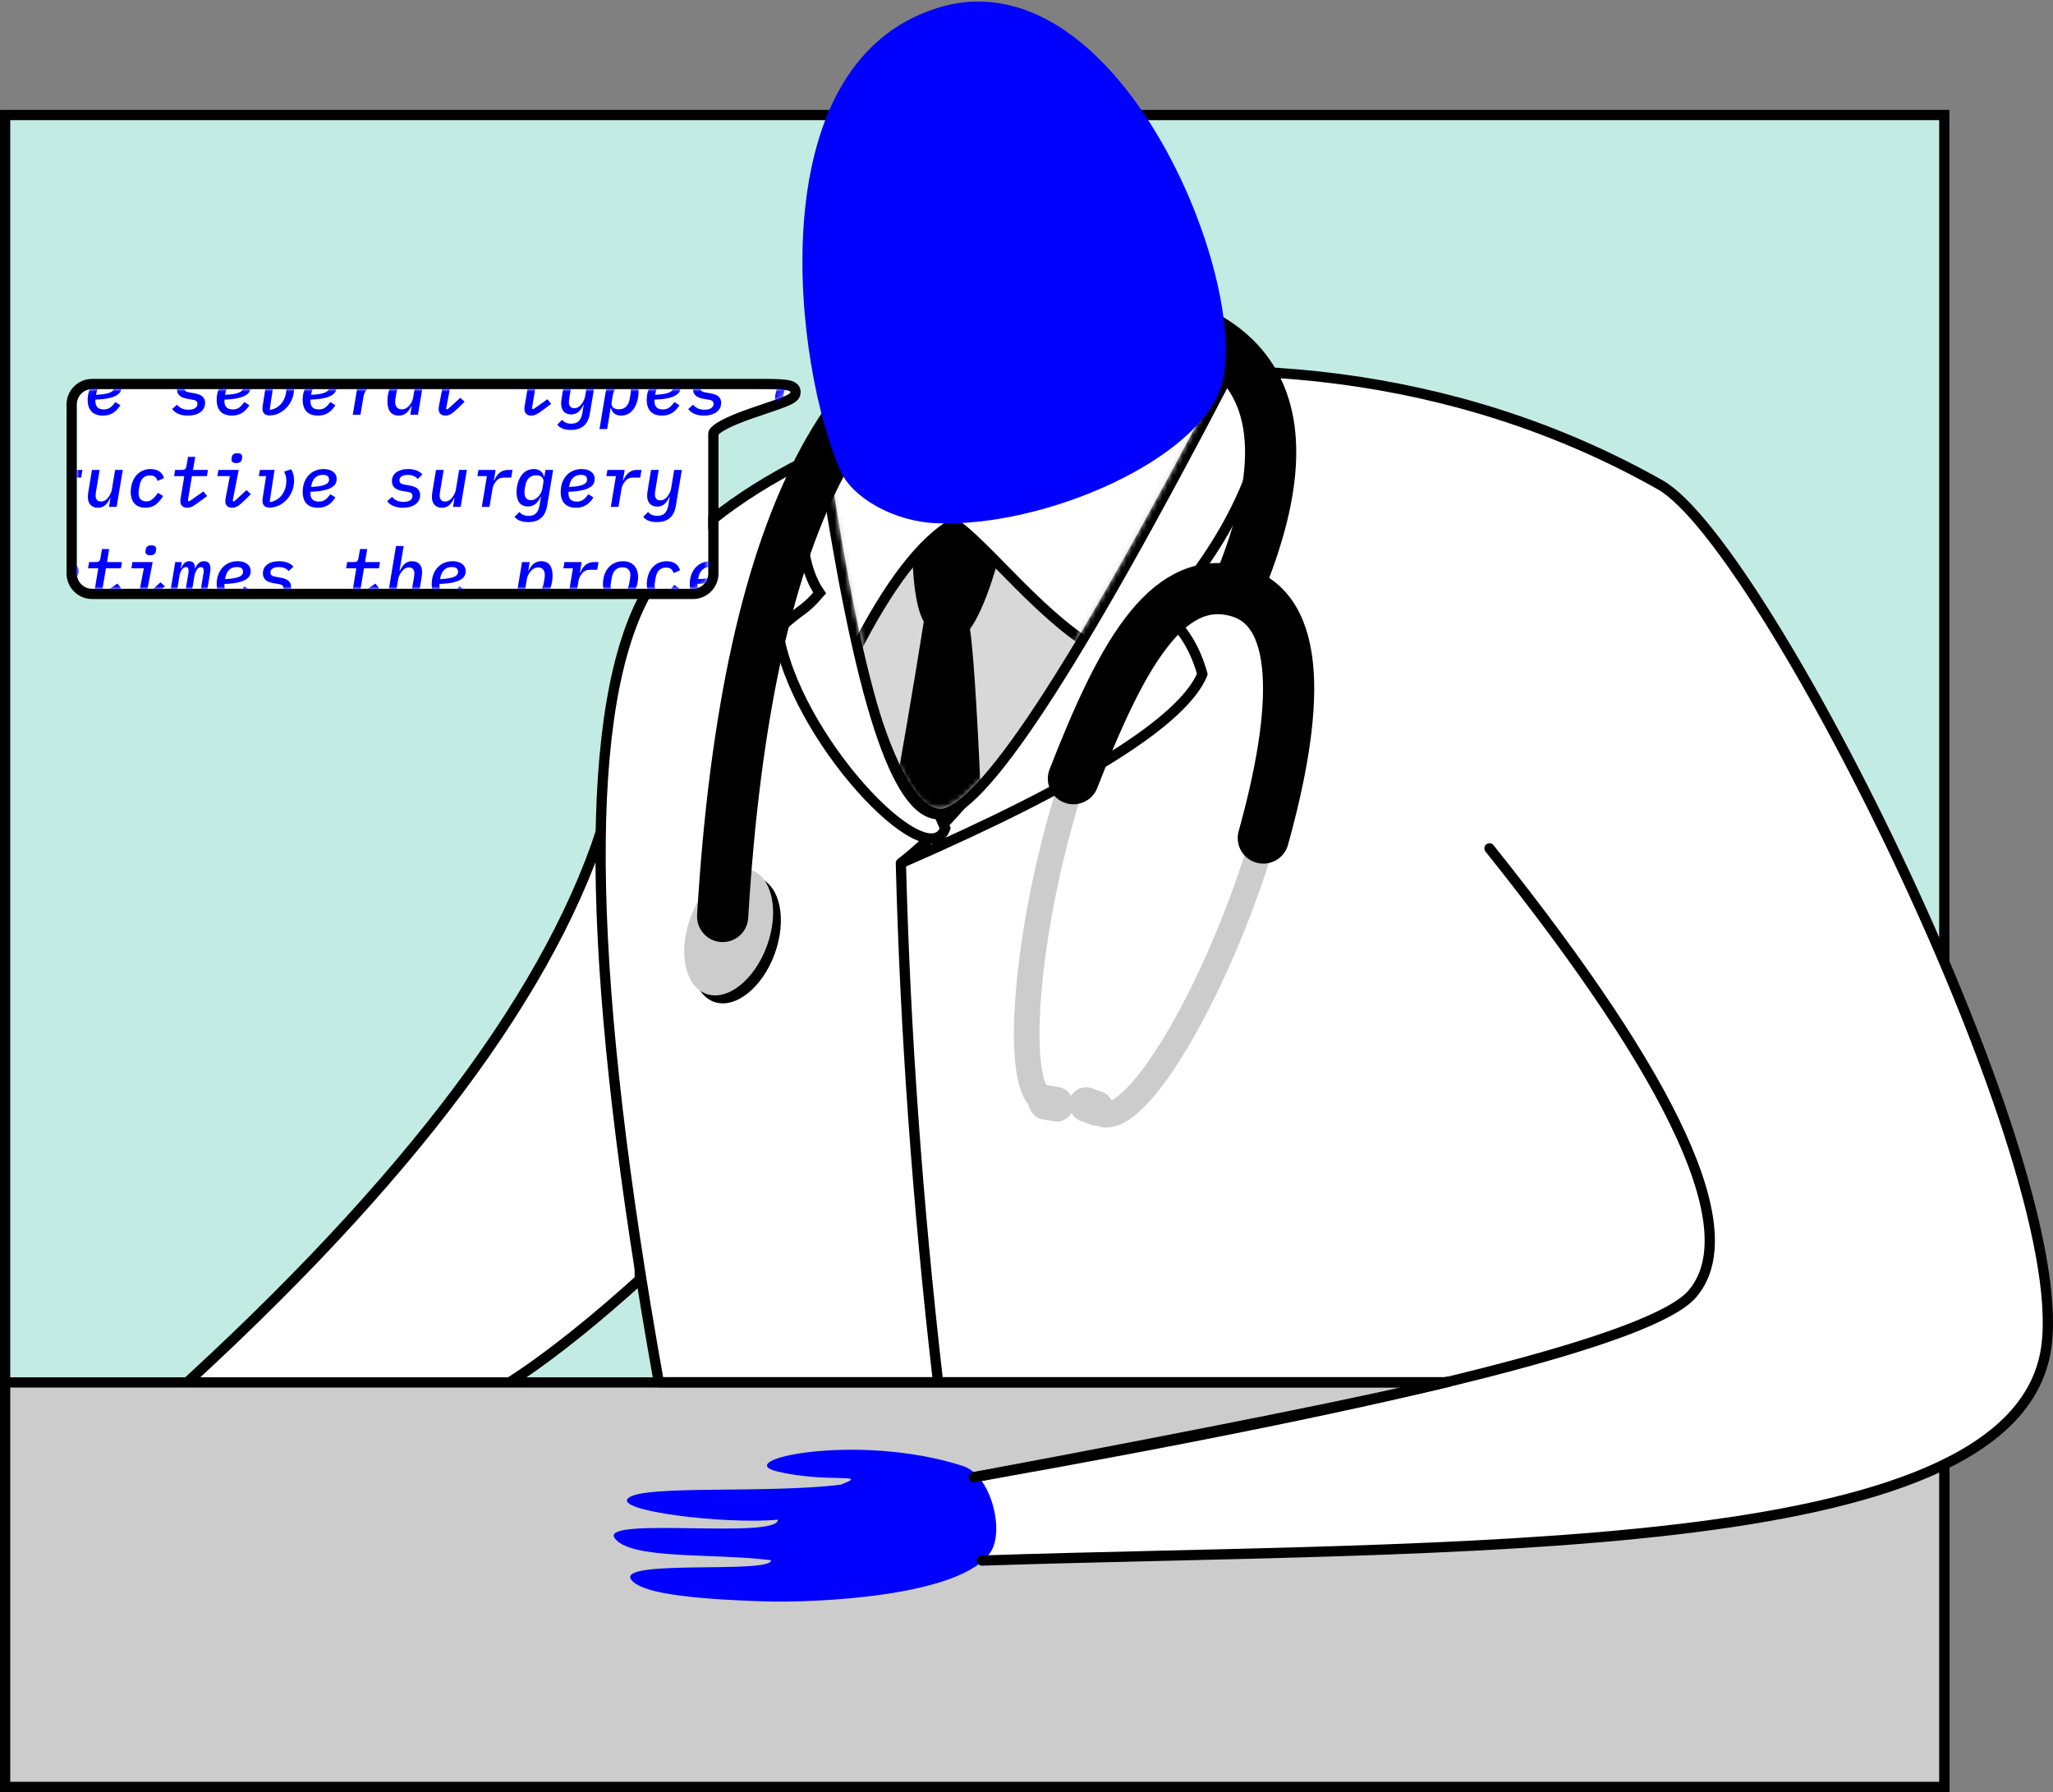 <?xml version="1.0" encoding="UTF-8"?>
<svg width="401px" height="350px" viewBox="0 0 401 350" version="1.1" xmlns="http://www.w3.org/2000/svg" xmlns:xlink="http://www.w3.org/1999/xlink">
    <rect x="0" y="0" width="401" height="350" fill="#808080" stroke="none"/>
    <!-- Generator: Sketch 50.2 (55047) - http://www.bohemiancoding.com/sketch -->
    <title>doctor</title>
    <desc>Created with Sketch.</desc>
    <defs>
        <path d="M0.432,17.956 C7.244,63.064 14.392,85.619 21.875,85.619 C29.358,85.619 47.86,57.275 77.381,0.588 L0.432,17.956 Z" id="path-1"></path>
        <path d="M134.473,1.17631464e-13 C90.649,1.16345923e-13 46.824,1.15060381e-13 3,1.1377484e-13 L3,1.13686838e-13 C1.343,1.13991197e-13 -5.96730752e-05,1.343 -5.96730752e-05,3 L-6.09024628e-05,36 C-6.09024628e-05,37.657 1.343,39 3,39 C3,39 3,39 3,39 L120.341,39 C121.998,39 123.341,37.657 123.341,36 C123.341,26.885 123.341,17.77 123.341,8.656 C123.341,4.169 150.126,7.122654e-15 134.473,1.17631464e-13 Z" id="path-3"></path>
    </defs>
    <g id="Page-1" stroke="none" stroke-width="1" fill="none" fill-rule="evenodd">
        <g id="illustrations" transform="translate(-1729, -192)">
            <g id="doctor" transform="translate(1729, 175)">
                <rect id="Rectangle-37" stroke="#000000" stroke-width="2" fill="#C2ECE3" x="1" y="39.462" width="378.769" height="326.538"></rect>
                <path d="M117.516,179.037 C106.436,213.003 76.792,251.372 28.6,294.192 L84.853,294.192 C94.347,291.517 107.744,282.418 124.962,266.903 C124.96,240.147 124.782,228.892 123.897,215.955 C122.843,200.534 120.838,188.484 117.516,179.037 Z" id="Path-133" stroke="#000000" stroke-width="2" fill="#FFFFFF"></path>
                <rect id="Rectangle-38" stroke="#000000" stroke-width="2" fill="#CCCCCC" x="1" y="287" width="378.769" height="79"></rect>
                <path d="M190.314,322.027 C282.674,319.014 391.586,322.099 399.481,281.377 C406.254,246.446 344.827,123.319 324.274,111.692 C243.573,66.041 142.713,99.121 125.256,134.693 C113.618,158.407 114.76,209.16 128.682,286.954 L282.398,286.954 C252.046,293.488 221.32,299.674 190.221,305.512 L190.314,322.027 Z" id="Path-134" fill="#FFFFFF"></path>
                <path d="M290.934,182.692 C327.735,228.7 340.928,257.719 330.513,269.747 C323.061,278.354 276.297,290.276 190.221,305.512" id="Path-134" stroke="#000000" stroke-width="2" stroke-linecap="round" stroke-linejoin="round"></path>
                <path d="M138.729,346.785 C132.881,337.987 144.309,310.839 148.555,302.454 C155.703,288.336 160.263,281.513 163.249,280.72 C168.542,279.313 152.774,305.903 155.268,307.066 C161.309,297.544 166.91,282.186 172.088,281.195 C177.266,280.204 158.344,309.958 161.891,311.612 C165.407,301.8 177.198,282.882 178.087,287.005 C178.975,291.129 167.599,311.334 162.905,325.591 C162.435,332.148 164.254,323.388 170.393,315.577 C176.533,307.766 170.853,332.872 156.148,348.77 C152.193,353.045 141.419,350.833 138.729,346.785 Z" id="Path-4-Copy-3" fill="#0000FF" transform="translate(157.616, 315.877) scale(-1, -1) rotate(65) translate(-157.616, -315.877) "></path>
                <path d="M191.813,321.788 C284.173,318.775 391.586,322.099 399.481,281.377 C406.254,246.446 344.827,123.319 324.274,111.692 C243.573,66.041 142.713,99.121 125.256,134.693 C113.618,158.407 114.76,209.16 128.682,286.954 L282.215,286.954 L283.058,286.832 C267.815,290.529 236.869,296.755 190.221,305.512" id="Path-134" stroke="#000000" stroke-width="2" stroke-linecap="round" stroke-linejoin="round"></path>
                <path d="M175.962,185.588 C206.77,161.703 234.184,90.831 237.675,89.892 C240.002,89.267 243.47,89.267 248.077,89.892 C247.952,104.289 242.161,118.613 230.703,132.863 C225.708,139.076 231.52,136.955 234.857,148.654 C231.089,157.819 211.457,170.131 175.962,185.588 C176.799,218.324 179.209,252.006 183.192,286.634" id="Path-139" stroke="#000000" stroke-width="2" fill="#FFFFFF" stroke-linecap="round" stroke-linejoin="round"></path>
                <path d="M162.096,105.996 L160.92,106.211 C168.392,152.033 175.872,175.242 183.361,175.838 C183.821,176.996 184.239,177.974 184.615,178.773 C181.193,188.458 154.97,160.855 151.923,140.05 C156.804,135.493 156.804,136.654 160.096,132.813 C156.706,127.959 155.734,119.58 157.179,107.677 L161.765,104.808 C161.875,105.205 161.986,105.601 162.096,105.996 L162.096,105.996 Z" id="Combined-Shape" stroke="#000000" stroke-width="2" fill="#FFFFFF"></path>
                <path d="M160.577,107.434 C168.6,152.478 176.387,175 183.936,175 C191.486,175 210.302,146.154 240.385,88.462 L160.577,107.434 Z" id="Path-137" fill="#D8D8D8"></path>
                <g id="Group-7" transform="translate(161.538, 89.423)">
                    <mask id="mask-2" fill="white">
                        <use xlink:href="#path-1"></use>
                    </mask>
                    <path stroke="#000000" stroke-width="2" d="M-0.696,17.185 L79.263,-0.862 L78.268,1.05 C48.364,58.471 29.991,86.619 21.875,86.619 C13.535,86.619 6.38,64.04 -0.557,18.105 L-0.696,17.185 Z"></path>
                    <path d="M16.861,24.156 C16.225,37.141 16.903,45.427 18.895,49.015 C17.042,60.794 14.389,76.284 10.935,95.485 L30.58,95.485 C29.59,70.486 28.703,55.476 27.92,50.456 C30.824,46.4 33.701,37.633 36.551,24.156 L16.861,24.156 Z" id="Path-2" fill="#000000" mask="url(#mask-2)"></path>
                    <path d="M5.337,54.994 C12.039,41.779 18.5,33.365 24.723,29.751 C30.782,33.489 43.052,49.794 54.073,54.994 C68.009,47.905 78.642,28.628 85.97,-2.838 L-7.109,9.839 L5.337,54.994 Z" id="Path-138" stroke="#000000" stroke-width="2" fill="#FFFFFF" mask="url(#mask-2)"></path>
                </g>
                <g id="Group-6" transform="translate(129.692, 76.923)">
                    <ellipse id="Oval-12" fill="#000000" transform="translate(14.148, 123.626) rotate(20) translate(-14.148, -123.626) " cx="14.148" cy="123.626" rx="7.964" ry="12.885"></ellipse>
                    <ellipse id="Oval-12" fill="#CCCCCC" transform="translate(12.632, 122.073) rotate(20) translate(-12.632, -122.073) " cx="12.632" cy="122.073" rx="7.964" ry="12.885"></ellipse>
                    <path d="M73.768,154.809 C68.415,151.254 70.711,122.827 78.329,97.23 C85.41,73.442 97.087,52.099 111.494,55.441 C126.079,58.824 123.521,84.112 115.497,108.702 C107.067,134.535 92.604,159.597 85.651,157.679" id="Path-136" stroke="#CCCCCC" stroke-width="5" stroke-linecap="round"></path>
                    <path d="M79.971,92.159 C89.027,68.916 97.864,52.209 111.494,55.441 C125.123,58.674 123.817,79.493 117.065,103.748" id="Path-136" stroke="#000000" stroke-width="10" stroke-linecap="round"></path>
                    <path d="M11.459,119.071 C16.22,39.69 37.817,-3.1189826e-14 76.25,0 C114.683,3.08111415e-14 126.893,17.622 112.878,52.865" id="Path-135" stroke="#000000" stroke-width="10" stroke-linecap="round" stroke-linejoin="round"></path>
                    <rect id="Rectangle-39" fill="#CCCCCC" transform="translate(75.57, 155.563) rotate(10) translate(-75.57, -155.563) " x="71.08" y="152.19" width="8.979" height="6.747" rx="3.374"></rect>
                    <rect id="Rectangle-39-Copy" fill="#CCCCCC" transform="translate(83.501, 156.186) rotate(20) translate(-83.501, -156.186) " x="79.011" y="152.812" width="8.979" height="6.747" rx="3.374"></rect>
                </g>
                <path d="M164.246,109.123 C155.333,89.293 147.605,29.871 182.902,18.617 C218.199,7.363 244.398,71.797 238.623,92.096 C234.474,106.679 204.199,120.036 182.902,119.193 C174.553,118.863 166.521,114.185 164.246,109.123 Z" id="Path-130" fill="#0000FF"></path>
                <path d="M149.473,93 C105.649,93 61.824,93 18,93 L18,93 C16.343,93 15,94.343 15,96 L15,129 C15,130.657 16.343,132 18,132 C18,132 18,132 18,132 L135.341,132 C136.998,132 138.341,130.657 138.341,129 C138.341,119.885 138.341,110.77 138.341,101.656 C138.341,97.169 165.126,93 149.473,93 Z" id="Path-132" fill="#FFFFFF"></path>
                <g id="Group-8" transform="translate(15, 93)">
                    <mask id="mask-4" fill="white">
                        <use xlink:href="#path-3"></use>
                    </mask>
                    <path stroke="#000000" stroke-width="2" d="M134.473,-1 C136.907,-1 138.406,-0.903 139.197,-0.684 C139.948,-0.475 140.469,-0.082 140.374,0.731 C140.308,1.295 139.97,1.606 139.393,1.934 C138.787,2.278 137.831,2.653 136.204,3.215 C136.004,3.284 132.714,4.396 131.695,4.756 C129.339,5.589 127.605,6.299 126.325,6.994 C124.993,7.717 124.341,8.348 124.341,8.656 C124.341,22.328 124.341,22.328 124.341,36 C124.341,38.209 122.55,40 120.341,40 L3,40 C0.791,40 -1,38.209 -1,36 L-1,3 C-1,0.791 0.791,-1 3,-1 C68.736,-1 68.736,-1 134.473,-1 Z"></path>
                    <path d="M-57.138,-3.47 L-60.218,-3.47 L-61.632,5 L-63.172,5 L-61.758,-3.47 L-64.838,-3.47 L-64.614,-4.772 L-56.914,-4.772 L-57.138,-3.47 Z M-56.97,5 L-55.248,-5.36 L-53.75,-5.36 L-54.562,-0.516 L-54.492,-0.516 C-53.96,-1.664 -53.274,-2.392 -52.112,-2.392 C-50.824,-2.392 -50.152,-1.538 -50.152,-0.306 C-50.152,0.03 -50.18,0.366 -50.264,0.856 L-50.95,5 L-52.448,5 L-51.748,0.8 C-51.706,0.548 -51.664,0.226 -51.664,-0.012 C-51.664,-0.67 -51.972,-1.174 -52.714,-1.174 C-53.274,-1.174 -53.708,-0.894 -54.072,-0.446 C-54.254,-0.222 -54.702,0.38 -54.828,1.136 L-55.472,5 L-56.97,5 Z M-45.294,5.168 C-47.254,5.168 -48.276,4.09 -48.276,2.074 C-48.276,-0.572 -46.61,-2.392 -44.188,-2.392 C-42.746,-2.392 -41.64,-1.72 -41.64,-0.432 C-41.64,0.646 -42.34,1.906 -46.75,2.046 C-46.764,2.172 -46.764,2.284 -46.764,2.326 C-46.764,3.236 -46.414,3.964 -45.126,3.964 C-44.188,3.964 -43.656,3.586 -42.872,2.522 L-41.892,3.152 C-42.676,4.37 -43.642,5.168 -45.294,5.168 Z M-44.328,-1.258 C-45.546,-1.258 -46.372,-0.53 -46.61,0.954 L-46.638,1.108 C-43.502,0.982 -43.124,0.268 -43.124,-0.334 C-43.124,-0.866 -43.46,-1.258 -44.328,-1.258 Z M-36.992,5 L-38.49,5 L-37.496,-1.006 L-39.358,-1.006 L-39.148,-2.224 L-35.788,-2.224 L-36.138,-0.18 L-36.054,-0.18 C-35.508,-1.426 -34.738,-2.224 -33.338,-2.224 L-32.498,-2.224 L-32.75,-0.726 L-34.01,-0.726 C-34.808,-0.726 -35.284,-0.516 -35.676,-0.04 C-35.858,0.184 -36.278,0.716 -36.39,1.388 L-36.992,5 Z M-28.494,5.168 C-30.454,5.168 -31.476,4.09 -31.476,2.074 C-31.476,-0.572 -29.81,-2.392 -27.388,-2.392 C-25.946,-2.392 -24.84,-1.72 -24.84,-0.432 C-24.84,0.646 -25.54,1.906 -29.95,2.046 C-29.964,2.172 -29.964,2.284 -29.964,2.326 C-29.964,3.236 -29.614,3.964 -28.326,3.964 C-27.388,3.964 -26.856,3.586 -26.072,2.522 L-25.092,3.152 C-25.876,4.37 -26.842,5.168 -28.494,5.168 Z M-27.528,-1.258 C-28.746,-1.258 -29.572,-0.53 -29.81,0.954 L-29.838,1.108 C-26.702,0.982 -26.324,0.268 -26.324,-0.334 C-26.324,-0.866 -26.66,-1.258 -27.528,-1.258 Z M-8.964,5 L-10.462,5 L-10.182,3.292 L-10.238,3.292 C-10.784,4.412 -11.47,5.168 -12.73,5.168 C-14.214,5.168 -14.928,4.146 -14.928,2.368 C-14.928,0.044 -13.864,-2.392 -11.54,-2.392 C-10.448,-2.392 -9.804,-1.874 -9.538,-0.922 L-9.468,-0.922 L-9.258,-2.224 L-7.76,-2.224 L-8.964,5 Z M-12.128,3.95 C-11.568,3.95 -11.078,3.698 -10.644,3.194 C-10.336,2.844 -10.014,2.312 -9.902,1.64 L-9.664,0.198 C-9.524,-0.642 -10.07,-1.174 -11.078,-1.174 C-12.324,-1.174 -12.996,-0.334 -13.192,0.842 L-13.36,1.836 C-13.388,2.004 -13.416,2.228 -13.416,2.438 C-13.416,3.348 -13.01,3.95 -12.128,3.95 Z M-3.392,5 L-4.89,5 L-3.896,-1.006 L-5.758,-1.006 L-5.548,-2.224 L-2.188,-2.224 L-2.538,-0.18 L-2.454,-0.18 C-1.908,-1.426 -1.138,-2.224 0.262,-2.224 L1.102,-2.224 L0.85,-0.726 L-0.41,-0.726 C-1.208,-0.726 -1.684,-0.516 -2.076,-0.04 C-2.258,0.184 -2.678,0.716 -2.79,1.388 L-3.392,5 Z M5.106,5.168 C3.146,5.168 2.124,4.09 2.124,2.074 C2.124,-0.572 3.79,-2.392 6.212,-2.392 C7.654,-2.392 8.76,-1.72 8.76,-0.432 C8.76,0.646 8.06,1.906 3.65,2.046 C3.636,2.172 3.636,2.284 3.636,2.326 C3.636,3.236 3.986,3.964 5.274,3.964 C6.212,3.964 6.744,3.586 7.528,2.522 L8.508,3.152 C7.724,4.37 6.758,5.168 5.106,5.168 Z M6.072,-1.258 C4.854,-1.258 4.028,-0.53 3.79,0.954 L3.762,1.108 C6.898,0.982 7.276,0.268 7.276,-0.334 C7.276,-0.866 6.94,-1.258 6.072,-1.258 Z M21.696,5.168 C20.282,5.168 19.204,4.706 18.63,3.88 L19.582,3.04 C20.086,3.684 20.814,4.02 21.808,4.02 C22.9,4.02 23.572,3.614 23.572,2.886 C23.572,2.326 23.18,2.158 22.662,2.074 L21.612,1.892 C20.548,1.696 19.554,1.29 19.554,-0.026 C19.554,-1.594 20.94,-2.392 22.718,-2.392 C23.992,-2.392 24.972,-1.986 25.504,-1.328 L24.58,-0.446 C24.3,-0.838 23.67,-1.244 22.634,-1.244 C21.598,-1.244 21.024,-0.852 21.024,-0.18 C21.024,0.394 21.444,0.534 21.962,0.632 L23.012,0.828 C24.048,1.024 25.056,1.374 25.056,2.69 C25.056,4.23 23.726,5.168 21.696,5.168 Z M30.306,5.168 C28.346,5.168 27.324,4.09 27.324,2.074 C27.324,-0.572 28.99,-2.392 31.412,-2.392 C32.854,-2.392 33.96,-1.72 33.96,-0.432 C33.96,0.646 33.26,1.906 28.85,2.046 C28.836,2.172 28.836,2.284 28.836,2.326 C28.836,3.236 29.186,3.964 30.474,3.964 C31.412,3.964 31.944,3.586 32.728,2.522 L33.708,3.152 C32.924,4.37 31.958,5.168 30.306,5.168 Z M31.272,-1.258 C30.054,-1.258 29.228,-0.53 28.99,0.954 L28.962,1.108 C32.098,0.982 32.476,0.268 32.476,-0.334 C32.476,-0.866 32.14,-1.258 31.272,-1.258 Z M35.752,-2.224 L38.622,-2.224 L37.684,3.936 L37.866,4.048 C39.952,3.614 40.932,1.752 40.932,-0.082 C40.932,-0.712 40.778,-1.356 40.498,-1.888 L41.87,-2.35 C42.248,-1.776 42.444,-0.992 42.444,-0.124 C42.444,2.788 40.176,5.14 37.642,5.14 C36.718,5.14 36.27,4.636 36.27,3.824 C36.27,3.614 36.284,3.432 36.326,3.166 L36.97,-1.006 L35.556,-1.006 L35.752,-2.224 Z M47.106,5.168 C45.146,5.168 44.124,4.09 44.124,2.074 C44.124,-0.572 45.79,-2.392 48.212,-2.392 C49.654,-2.392 50.76,-1.72 50.76,-0.432 C50.76,0.646 50.06,1.906 45.65,2.046 C45.636,2.172 45.636,2.284 45.636,2.326 C45.636,3.236 45.986,3.964 47.274,3.964 C48.212,3.964 48.744,3.586 49.528,2.522 L50.508,3.152 C49.724,4.37 48.758,5.168 47.106,5.168 Z M48.072,-1.258 C46.854,-1.258 46.028,-0.53 45.79,0.954 L45.762,1.108 C48.898,0.982 49.276,0.268 49.276,-0.334 C49.276,-0.866 48.94,-1.258 48.072,-1.258 Z M55.408,5 L53.91,5 L54.904,-1.006 L53.042,-1.006 L53.252,-2.224 L56.612,-2.224 L56.262,-0.18 L56.346,-0.18 C56.892,-1.426 57.662,-2.224 59.062,-2.224 L59.902,-2.224 L59.65,-0.726 L58.39,-0.726 C57.592,-0.726 57.116,-0.516 56.724,-0.04 C56.542,0.184 56.122,0.716 56.01,1.388 L55.408,5 Z M66.636,5 L65.138,5 L65.418,3.292 L65.362,3.292 C64.816,4.412 64.13,5.168 62.87,5.168 C61.386,5.168 60.672,4.146 60.672,2.368 C60.672,0.044 61.736,-2.392 64.06,-2.392 C65.152,-2.392 65.796,-1.874 66.062,-0.922 L66.132,-0.922 L66.342,-2.224 L67.84,-2.224 L66.636,5 Z M63.472,3.95 C64.032,3.95 64.522,3.698 64.956,3.194 C65.264,2.844 65.586,2.312 65.698,1.64 L65.936,0.198 C66.076,-0.642 65.53,-1.174 64.522,-1.174 C63.276,-1.174 62.604,-0.334 62.408,0.842 L62.24,1.836 C62.212,2.004 62.184,2.228 62.184,2.438 C62.184,3.348 62.59,3.95 63.472,3.95 Z M72.012,5.168 C71.088,5.168 70.682,4.65 70.682,3.88 C70.682,3.684 70.71,3.446 70.766,3.152 L72.166,-4.142 L69.786,-4.142 L69.996,-5.36 L73.902,-5.36 L72.124,3.852 L72.418,3.95 L74.91,1.696 L75.75,2.466 L74.546,3.642 C73.356,4.804 72.74,5.168 72.012,5.168 Z M88.77,5.168 C87.874,5.168 87.426,4.65 87.426,3.81 C87.426,3.642 87.468,3.39 87.51,3.138 L88.196,-1.006 L86.208,-1.006 L86.404,-2.224 L87.748,-2.224 C88.28,-2.224 88.518,-2.406 88.616,-2.952 L88.924,-4.772 L90.324,-4.772 L89.904,-2.224 L92.816,-2.224 L92.62,-1.006 L89.694,-1.006 L88.896,3.782 L89.176,3.922 L91.92,1.976 L92.662,2.872 L91.388,3.824 C90.128,4.79 89.526,5.168 88.77,5.168 Z M96.554,7.968 C95.308,7.968 94.44,7.674 93.838,6.946 L94.79,5.994 C95.196,6.498 95.784,6.75 96.568,6.75 C97.772,6.75 98.5,6.204 98.766,4.566 L99.004,3.068 L98.948,3.068 C98.416,4.216 97.73,4.944 96.568,4.944 C95.28,4.944 94.608,4.09 94.608,2.858 C94.608,2.522 94.636,2.186 94.72,1.696 L95.364,-2.224 L96.862,-2.224 L96.204,1.752 C96.162,2.004 96.12,2.326 96.12,2.564 C96.12,3.222 96.428,3.726 97.17,3.726 C97.73,3.726 98.164,3.446 98.528,2.998 C98.71,2.774 99.158,2.172 99.284,1.416 L99.886,-2.224 L101.384,-2.224 L100.208,4.804 C99.844,7.016 98.5,7.968 96.554,7.968 Z M102.098,7.8 L103.764,-2.224 L105.262,-2.224 L104.982,-0.516 L105.038,-0.516 C105.584,-1.636 106.27,-2.392 107.53,-2.392 C109.014,-2.392 109.728,-1.37 109.728,0.408 C109.728,2.732 108.664,5.168 106.34,5.168 C105.248,5.168 104.604,4.65 104.338,3.698 L104.268,3.698 L103.596,7.8 L102.098,7.8 Z M105.878,3.95 C107.124,3.95 107.796,3.11 107.992,1.934 L108.16,0.94 C108.188,0.772 108.216,0.548 108.216,0.338 C108.216,-0.572 107.81,-1.174 106.928,-1.174 C106.368,-1.174 105.878,-0.922 105.444,-0.418 C105.136,-0.068 104.814,0.464 104.702,1.136 L104.464,2.578 C104.324,3.418 104.87,3.95 105.878,3.95 Z M114.306,5.168 C112.346,5.168 111.324,4.09 111.324,2.074 C111.324,-0.572 112.99,-2.392 115.412,-2.392 C116.854,-2.392 117.96,-1.72 117.96,-0.432 C117.96,0.646 117.26,1.906 112.85,2.046 C112.836,2.172 112.836,2.284 112.836,2.326 C112.836,3.236 113.186,3.964 114.474,3.964 C115.412,3.964 115.944,3.586 116.728,2.522 L117.708,3.152 C116.924,4.37 115.958,5.168 114.306,5.168 Z M115.272,-1.258 C114.054,-1.258 113.228,-0.53 112.99,0.954 L112.962,1.108 C116.098,0.982 116.476,0.268 116.476,-0.334 C116.476,-0.866 116.14,-1.258 115.272,-1.258 Z M122.496,5.168 C121.082,5.168 120.004,4.706 119.43,3.88 L120.382,3.04 C120.886,3.684 121.614,4.02 122.608,4.02 C123.7,4.02 124.372,3.614 124.372,2.886 C124.372,2.326 123.98,2.158 123.462,2.074 L122.412,1.892 C121.348,1.696 120.354,1.29 120.354,-0.026 C120.354,-1.594 121.74,-2.392 123.518,-2.392 C124.792,-2.392 125.772,-1.986 126.304,-1.328 L125.38,-0.446 C125.1,-0.838 124.47,-1.244 123.434,-1.244 C122.398,-1.244 121.824,-0.852 121.824,-0.18 C121.824,0.394 122.244,0.534 122.762,0.632 L123.812,0.828 C124.848,1.024 125.856,1.374 125.856,2.69 C125.856,4.23 124.526,5.168 122.496,5.168 Z M139.31,5.168 C137.42,5.168 136.37,3.936 136.37,2.088 C136.37,-0.67 138.036,-2.392 140.29,-2.392 C142.18,-2.392 143.23,-1.16 143.23,0.688 C143.23,3.446 141.564,5.168 139.31,5.168 Z M139.408,3.978 C140.57,3.978 141.298,3.208 141.508,1.948 L141.662,1.024 C141.704,0.758 141.732,0.534 141.732,0.366 C141.732,-0.698 141.13,-1.202 140.192,-1.202 C139.03,-1.202 138.302,-0.432 138.092,0.828 L137.938,1.752 C137.896,2.018 137.868,2.242 137.868,2.41 C137.868,3.474 138.47,3.978 139.408,3.978 Z M146.632,7.968 C145.834,7.968 145.386,7.422 144.42,6.274 L143.692,5.392 L144.714,4.594 L146.548,6.722 L146.772,6.666 L148.046,-1.006 L145.61,-1.006 L145.806,-2.224 L148.242,-2.224 L148.466,-3.568 C148.634,-4.576 149.306,-5.36 150.594,-5.36 L153.044,-5.36 L152.848,-4.142 L150.062,-4.142 L149.74,-2.224 L152.54,-2.224 L152.344,-1.006 L149.544,-1.006 L148.34,6.204 C148.158,7.296 147.626,7.968 146.632,7.968 Z M-62.192,23 L-63.69,23 L-62.696,16.994 L-64.558,16.994 L-64.348,15.776 L-60.988,15.776 L-61.338,17.82 L-61.254,17.82 C-60.708,16.574 -59.938,15.776 -58.538,15.776 L-57.698,15.776 L-57.95,17.274 L-59.21,17.274 C-60.008,17.274 -60.484,17.484 -60.876,17.96 C-61.058,18.184 -61.478,18.716 -61.59,19.388 L-62.192,23 Z M-53.694,23.168 C-55.654,23.168 -56.676,22.09 -56.676,20.074 C-56.676,17.428 -55.01,15.608 -52.588,15.608 C-51.146,15.608 -50.04,16.28 -50.04,17.568 C-50.04,18.646 -50.74,19.906 -55.15,20.046 C-55.164,20.172 -55.164,20.284 -55.164,20.326 C-55.164,21.236 -54.814,21.964 -53.526,21.964 C-52.588,21.964 -52.056,21.586 -51.272,20.522 L-50.292,21.152 C-51.076,22.37 -52.042,23.168 -53.694,23.168 Z M-52.728,16.742 C-53.946,16.742 -54.772,17.47 -55.01,18.954 L-55.038,19.108 C-51.902,18.982 -51.524,18.268 -51.524,17.666 C-51.524,17.134 -51.86,16.742 -52.728,16.742 Z M-45.406,23.168 C-47.268,23.168 -48.262,21.978 -48.262,20.116 C-48.262,17.484 -46.694,15.608 -44.412,15.608 C-42.83,15.608 -42.046,16.378 -41.78,17.386 L-43.026,17.932 C-43.264,17.162 -43.698,16.854 -44.552,16.854 C-45.574,16.854 -46.316,17.512 -46.54,18.856 L-46.68,19.696 C-46.722,19.948 -46.736,20.158 -46.736,20.354 C-46.736,21.39 -46.176,21.922 -45.182,21.922 C-44.566,21.922 -44.02,21.74 -42.928,20.256 L-41.934,20.872 C-42.872,22.356 -43.796,23.168 -45.406,23.168 Z M-37.09,23.168 C-38.98,23.168 -40.03,21.936 -40.03,20.088 C-40.03,17.33 -38.364,15.608 -36.11,15.608 C-34.22,15.608 -33.17,16.84 -33.17,18.688 C-33.17,21.446 -34.836,23.168 -37.09,23.168 Z M-36.992,21.978 C-35.83,21.978 -35.102,21.208 -34.892,19.948 L-34.738,19.024 C-34.696,18.758 -34.668,18.534 -34.668,18.366 C-34.668,17.302 -35.27,16.798 -36.208,16.798 C-37.37,16.798 -38.098,17.568 -38.308,18.828 L-38.462,19.752 C-38.504,20.018 -38.532,20.242 -38.532,20.41 C-38.532,21.474 -37.93,21.978 -36.992,21.978 Z M-30.272,23 L-31.77,23 L-30.566,15.776 L-29.068,15.776 L-29.362,17.484 L-29.292,17.484 C-28.76,16.336 -28.074,15.608 -26.912,15.608 C-25.624,15.608 -24.952,16.462 -24.952,17.694 C-24.952,18.03 -24.98,18.366 -25.064,18.856 L-25.75,23 L-27.248,23 L-26.548,18.8 C-26.506,18.548 -26.464,18.226 -26.464,17.988 C-26.464,17.33 -26.772,16.826 -27.514,16.826 C-28.074,16.826 -28.508,17.106 -28.872,17.554 C-29.054,17.778 -29.502,18.38 -29.628,19.136 L-30.272,23 Z M-20.304,23.168 C-21.718,23.168 -22.796,22.706 -23.37,21.88 L-22.418,21.04 C-21.914,21.684 -21.186,22.02 -20.192,22.02 C-19.1,22.02 -18.428,21.614 -18.428,20.886 C-18.428,20.326 -18.82,20.158 -19.338,20.074 L-20.388,19.892 C-21.452,19.696 -22.446,19.29 -22.446,17.974 C-22.446,16.406 -21.06,15.608 -19.282,15.608 C-18.008,15.608 -17.028,16.014 -16.496,16.672 L-17.42,17.554 C-17.7,17.162 -18.33,16.756 -19.366,16.756 C-20.402,16.756 -20.976,17.148 -20.976,17.82 C-20.976,18.394 -20.556,18.534 -20.038,18.632 L-18.988,18.828 C-17.952,19.024 -16.944,19.374 -16.944,20.69 C-16.944,22.23 -18.274,23.168 -20.304,23.168 Z M-12.03,23.168 C-12.926,23.168 -13.374,22.65 -13.374,21.81 C-13.374,21.642 -13.332,21.39 -13.29,21.138 L-12.604,16.994 L-14.592,16.994 L-14.396,15.776 L-13.052,15.776 C-12.52,15.776 -12.282,15.594 -12.184,15.048 L-11.876,13.228 L-10.476,13.228 L-10.896,15.776 L-7.984,15.776 L-8.18,16.994 L-11.106,16.994 L-11.904,21.782 L-11.624,21.922 L-8.88,19.976 L-8.138,20.872 L-9.412,21.824 C-10.672,22.79 -11.274,23.168 -12.03,23.168 Z M-3.392,23 L-4.89,23 L-3.896,16.994 L-5.758,16.994 L-5.548,15.776 L-2.188,15.776 L-2.538,17.82 L-2.454,17.82 C-1.908,16.574 -1.138,15.776 0.262,15.776 L1.102,15.776 L0.85,17.274 L-0.41,17.274 C-1.208,17.274 -1.684,17.484 -2.076,17.96 C-2.258,18.184 -2.678,18.716 -2.79,19.388 L-3.392,23 Z M6.282,23 L6.576,21.292 L6.506,21.292 C5.974,22.44 5.288,23.168 4.126,23.168 C2.838,23.168 2.166,22.314 2.166,21.082 C2.166,20.746 2.194,20.41 2.278,19.92 L2.964,15.776 L4.462,15.776 L3.762,19.976 C3.72,20.228 3.678,20.55 3.678,20.788 C3.678,21.446 3.986,21.95 4.728,21.95 C5.288,21.95 5.722,21.67 6.086,21.222 C6.268,20.998 6.716,20.396 6.842,19.64 L7.486,15.776 L8.984,15.776 L7.78,23 L6.282,23 Z M13.394,23.168 C11.532,23.168 10.538,21.978 10.538,20.116 C10.538,17.484 12.106,15.608 14.388,15.608 C15.97,15.608 16.754,16.378 17.02,17.386 L15.774,17.932 C15.536,17.162 15.102,16.854 14.248,16.854 C13.226,16.854 12.484,17.512 12.26,18.856 L12.12,19.696 C12.078,19.948 12.064,20.158 12.064,20.354 C12.064,21.39 12.624,21.922 13.618,21.922 C14.234,21.922 14.78,21.74 15.872,20.256 L16.866,20.872 C15.928,22.356 15.004,23.168 13.394,23.168 Z M21.57,23.168 C20.674,23.168 20.226,22.65 20.226,21.81 C20.226,21.642 20.268,21.39 20.31,21.138 L20.996,16.994 L19.008,16.994 L19.204,15.776 L20.548,15.776 C21.08,15.776 21.318,15.594 21.416,15.048 L21.724,13.228 L23.124,13.228 L22.704,15.776 L25.616,15.776 L25.42,16.994 L22.494,16.994 L21.696,21.782 L21.976,21.922 L24.72,19.976 L25.462,20.872 L24.188,21.824 C22.928,22.79 22.326,23.168 21.57,23.168 Z M31.16,14.446 C30.446,14.446 30.208,14.138 30.208,13.76 C30.208,13.648 30.236,13.494 30.264,13.326 C30.348,12.822 30.642,12.514 31.356,12.514 C32.07,12.514 32.308,12.822 32.308,13.2 C32.308,13.312 32.28,13.466 32.252,13.634 C32.168,14.138 31.874,14.446 31.16,14.446 Z M30.348,23.168 C29.466,23.168 29.004,22.65 29.004,21.908 C29.004,21.67 29.046,21.446 29.102,21.11 L29.9,16.994 L27.464,16.994 L27.66,15.776 L31.622,15.776 L30.446,21.838 L30.726,21.95 L33.148,19.724 L34.002,20.494 L32.91,21.586 C31.748,22.748 31.118,23.168 30.348,23.168 Z M35.752,15.776 L38.622,15.776 L37.684,21.936 L37.866,22.048 C39.952,21.614 40.932,19.752 40.932,17.918 C40.932,17.288 40.778,16.644 40.498,16.112 L41.87,15.65 C42.248,16.224 42.444,17.008 42.444,17.876 C42.444,20.788 40.176,23.14 37.642,23.14 C36.718,23.14 36.27,22.636 36.27,21.824 C36.27,21.614 36.284,21.432 36.326,21.166 L36.97,16.994 L35.556,16.994 L35.752,15.776 Z M47.106,23.168 C45.146,23.168 44.124,22.09 44.124,20.074 C44.124,17.428 45.79,15.608 48.212,15.608 C49.654,15.608 50.76,16.28 50.76,17.568 C50.76,18.646 50.06,19.906 45.65,20.046 C45.636,20.172 45.636,20.284 45.636,20.326 C45.636,21.236 45.986,21.964 47.274,21.964 C48.212,21.964 48.744,21.586 49.528,20.522 L50.508,21.152 C49.724,22.37 48.758,23.168 47.106,23.168 Z M48.072,16.742 C46.854,16.742 46.028,17.47 45.79,18.954 L45.762,19.108 C48.898,18.982 49.276,18.268 49.276,17.666 C49.276,17.134 48.94,16.742 48.072,16.742 Z M63.696,23.168 C62.282,23.168 61.204,22.706 60.63,21.88 L61.582,21.04 C62.086,21.684 62.814,22.02 63.808,22.02 C64.9,22.02 65.572,21.614 65.572,20.886 C65.572,20.326 65.18,20.158 64.662,20.074 L63.612,19.892 C62.548,19.696 61.554,19.29 61.554,17.974 C61.554,16.406 62.94,15.608 64.718,15.608 C65.992,15.608 66.972,16.014 67.504,16.672 L66.58,17.554 C66.3,17.162 65.67,16.756 64.634,16.756 C63.598,16.756 63.024,17.148 63.024,17.82 C63.024,18.394 63.444,18.534 63.962,18.632 L65.012,18.828 C66.048,19.024 67.056,19.374 67.056,20.69 C67.056,22.23 65.726,23.168 63.696,23.168 Z M73.482,23 L73.776,21.292 L73.706,21.292 C73.174,22.44 72.488,23.168 71.326,23.168 C70.038,23.168 69.366,22.314 69.366,21.082 C69.366,20.746 69.394,20.41 69.478,19.92 L70.164,15.776 L71.662,15.776 L70.962,19.976 C70.92,20.228 70.878,20.55 70.878,20.788 C70.878,21.446 71.186,21.95 71.928,21.95 C72.488,21.95 72.922,21.67 73.286,21.222 C73.468,20.998 73.916,20.396 74.042,19.64 L74.686,15.776 L76.184,15.776 L74.98,23 L73.482,23 Z M80.608,23 L79.11,23 L80.104,16.994 L78.242,16.994 L78.452,15.776 L81.812,15.776 L81.462,17.82 L81.546,17.82 C82.092,16.574 82.862,15.776 84.262,15.776 L85.102,15.776 L84.85,17.274 L83.59,17.274 C82.792,17.274 82.316,17.484 81.924,17.96 C81.742,18.184 81.322,18.716 81.21,19.388 L80.608,23 Z M88.224,25.968 C86.992,25.968 86.124,25.674 85.508,24.946 L86.46,23.994 C86.866,24.498 87.454,24.75 88.238,24.75 C89.4,24.75 90.128,24.274 90.408,22.594 L90.674,21.026 L90.604,21.026 C90.058,22.174 89.372,22.916 88.112,22.916 C86.6,22.916 85.9,21.838 85.9,20.144 C85.9,17.96 86.95,15.608 89.246,15.608 C90.352,15.608 90.996,16.126 91.262,17.078 L91.332,17.078 L91.542,15.776 L93.04,15.776 L91.878,22.748 C91.5,25.016 90.17,25.968 88.224,25.968 Z M88.714,21.684 C89.274,21.684 89.736,21.446 90.184,20.942 C90.436,20.662 90.814,20.158 90.94,19.416 L91.136,18.226 C91.276,17.372 90.73,16.826 89.722,16.826 C88.49,16.826 87.818,17.652 87.608,18.856 L87.496,19.528 C87.468,19.752 87.44,19.948 87.44,20.186 C87.44,21.11 87.832,21.684 88.714,21.684 Z M97.506,23.168 C95.546,23.168 94.524,22.09 94.524,20.074 C94.524,17.428 96.19,15.608 98.612,15.608 C100.054,15.608 101.16,16.28 101.16,17.568 C101.16,18.646 100.46,19.906 96.05,20.046 C96.036,20.172 96.036,20.284 96.036,20.326 C96.036,21.236 96.386,21.964 97.674,21.964 C98.612,21.964 99.144,21.586 99.928,20.522 L100.908,21.152 C100.124,22.37 99.158,23.168 97.506,23.168 Z M98.472,16.742 C97.254,16.742 96.428,17.47 96.19,18.954 L96.162,19.108 C99.298,18.982 99.676,18.268 99.676,17.666 C99.676,17.134 99.34,16.742 98.472,16.742 Z M105.808,23 L104.31,23 L105.304,16.994 L103.442,16.994 L103.652,15.776 L107.012,15.776 L106.662,17.82 L106.746,17.82 C107.292,16.574 108.062,15.776 109.462,15.776 L110.302,15.776 L110.05,17.274 L108.79,17.274 C107.992,17.274 107.516,17.484 107.124,17.96 C106.942,18.184 106.522,18.716 106.41,19.388 L105.808,23 Z M113.354,25.968 C112.108,25.968 111.24,25.674 110.638,24.946 L111.59,23.994 C111.996,24.498 112.584,24.75 113.368,24.75 C114.572,24.75 115.3,24.204 115.566,22.566 L115.804,21.068 L115.748,21.068 C115.216,22.216 114.53,22.944 113.368,22.944 C112.08,22.944 111.408,22.09 111.408,20.858 C111.408,20.522 111.436,20.186 111.52,19.696 L112.164,15.776 L113.662,15.776 L113.004,19.752 C112.962,20.004 112.92,20.326 112.92,20.564 C112.92,21.222 113.228,21.726 113.97,21.726 C114.53,21.726 114.964,21.446 115.328,20.998 C115.51,20.774 115.958,20.172 116.084,19.416 L116.686,15.776 L118.184,15.776 L117.008,22.804 C116.644,25.016 115.3,25.968 113.354,25.968 Z M133.836,23 L132.338,23 L132.618,21.292 L132.562,21.292 C132.016,22.412 131.33,23.168 130.07,23.168 C128.586,23.168 127.872,22.146 127.872,20.368 C127.872,18.044 128.936,15.608 131.26,15.608 C132.352,15.608 132.996,16.126 133.262,17.078 L133.332,17.078 L133.542,15.776 L135.04,15.776 L133.836,23 Z M130.672,21.95 C131.232,21.95 131.722,21.698 132.156,21.194 C132.464,20.844 132.786,20.312 132.898,19.64 L133.136,18.198 C133.276,17.358 132.73,16.826 131.722,16.826 C130.476,16.826 129.804,17.666 129.608,18.842 L129.44,19.836 C129.412,20.004 129.384,20.228 129.384,20.438 C129.384,21.348 129.79,21.95 130.672,21.95 Z M136.552,15.776 L139.422,15.776 L138.484,21.936 L138.666,22.048 C140.752,21.614 141.732,19.752 141.732,17.918 C141.732,17.288 141.578,16.644 141.298,16.112 L142.67,15.65 C143.048,16.224 143.244,17.008 143.244,17.876 C143.244,20.788 140.976,23.14 138.442,23.14 C137.518,23.14 137.07,22.636 137.07,21.824 C137.07,21.614 137.084,21.432 137.126,21.166 L137.77,16.994 L136.356,16.994 L136.552,15.776 Z M150.636,23 L149.138,23 L149.418,21.292 L149.362,21.292 C148.816,22.412 148.13,23.168 146.87,23.168 C145.386,23.168 144.672,22.146 144.672,20.368 C144.672,18.044 145.736,15.608 148.06,15.608 C149.152,15.608 149.796,16.126 150.062,17.078 L150.132,17.078 L150.342,15.776 L151.84,15.776 L150.636,23 Z M147.472,21.95 C148.032,21.95 148.522,21.698 148.956,21.194 C149.264,20.844 149.586,20.312 149.698,19.64 L149.936,18.198 C150.076,17.358 149.53,16.826 148.522,16.826 C147.276,16.826 146.604,17.666 146.408,18.842 L146.24,19.836 C146.212,20.004 146.184,20.228 146.184,20.438 C146.184,21.348 146.59,21.95 147.472,21.95 Z M157.16,14.446 C156.446,14.446 156.208,14.138 156.208,13.76 C156.208,13.648 156.236,13.494 156.264,13.326 C156.348,12.822 156.642,12.514 157.356,12.514 C158.07,12.514 158.308,12.822 158.308,13.2 C158.308,13.312 158.28,13.466 158.252,13.634 C158.168,14.138 157.874,14.446 157.16,14.446 Z M156.348,23.168 C155.466,23.168 155.004,22.65 155.004,21.908 C155.004,21.67 155.046,21.446 155.102,21.11 L155.9,16.994 L153.464,16.994 L153.66,15.776 L157.622,15.776 L156.446,21.838 L156.726,21.95 L159.148,19.724 L160.002,20.494 L158.91,21.586 C157.748,22.748 157.118,23.168 156.348,23.168 Z M164.412,23.168 C163.488,23.168 163.082,22.65 163.082,21.88 C163.082,21.684 163.11,21.446 163.166,21.152 L164.566,13.858 L162.186,13.858 L162.396,12.64 L166.302,12.64 L164.524,21.852 L164.818,21.95 L167.31,19.696 L168.15,20.466 L166.946,21.642 C165.756,22.804 165.14,23.168 164.412,23.168 Z M175.836,23 L174.338,23 L174.618,21.292 L174.562,21.292 C174.016,22.412 173.33,23.168 172.07,23.168 C170.586,23.168 169.872,22.146 169.872,20.368 C169.872,18.044 170.936,15.608 173.26,15.608 C174.352,15.608 174.996,16.126 175.262,17.078 L175.332,17.078 L175.542,15.776 L177.04,15.776 L175.836,23 Z M172.672,21.95 C173.232,21.95 173.722,21.698 174.156,21.194 C174.464,20.844 174.786,20.312 174.898,19.64 L175.136,18.198 C175.276,17.358 174.73,16.826 173.722,16.826 C172.476,16.826 171.804,17.666 171.608,18.842 L171.44,19.836 C171.412,20.004 171.384,20.228 171.384,20.438 C171.384,21.348 171.79,21.95 172.672,21.95 Z M178.16,23 L179.882,12.64 L181.38,12.64 L180.582,17.484 L180.638,17.484 C181.184,16.364 181.87,15.608 183.13,15.608 C184.614,15.608 185.328,16.63 185.328,18.408 C185.328,20.732 184.264,23.168 181.94,23.168 C180.848,23.168 180.204,22.65 179.938,21.698 L179.868,21.698 L179.658,23 L178.16,23 Z M181.478,21.95 C182.724,21.95 183.396,21.11 183.592,19.934 L183.76,18.94 C183.788,18.772 183.816,18.548 183.816,18.338 C183.816,17.428 183.41,16.826 182.528,16.826 C181.968,16.826 181.478,17.078 181.044,17.582 C180.736,17.932 180.414,18.464 180.302,19.136 L180.064,20.578 C179.924,21.418 180.47,21.95 181.478,21.95 Z M189.612,23.168 C188.688,23.168 188.282,22.65 188.282,21.88 C188.282,21.684 188.31,21.446 188.366,21.152 L189.766,13.858 L187.386,13.858 L187.596,12.64 L191.502,12.64 L189.724,21.852 L190.018,21.95 L192.51,19.696 L193.35,20.466 L192.146,21.642 C190.956,22.804 190.34,23.168 189.612,23.168 Z M198.306,23.168 C196.346,23.168 195.324,22.09 195.324,20.074 C195.324,17.428 196.99,15.608 199.412,15.608 C200.854,15.608 201.96,16.28 201.96,17.568 C201.96,18.646 201.26,19.906 196.85,20.046 C196.836,20.172 196.836,20.284 196.836,20.326 C196.836,21.236 197.186,21.964 198.474,21.964 C199.412,21.964 199.944,21.586 200.728,20.522 L201.708,21.152 C200.924,22.37 199.958,23.168 198.306,23.168 Z M199.272,16.742 C198.054,16.742 197.228,17.47 196.99,18.954 L196.962,19.108 C200.098,18.982 200.476,18.268 200.476,17.666 C200.476,17.134 200.14,16.742 199.272,16.742 Z M204.522,25.03 L205.964,20.886 L208.092,20.886 L205.726,25.03 L204.522,25.03 Z M-59.364,41 L-60.862,41 L-60.582,39.292 L-60.638,39.292 C-61.184,40.412 -61.87,41.168 -63.13,41.168 C-64.614,41.168 -65.328,40.146 -65.328,38.368 C-65.328,36.044 -64.264,33.608 -61.94,33.608 C-60.848,33.608 -60.204,34.126 -59.938,35.078 L-59.868,35.078 L-59.658,33.776 L-58.16,33.776 L-59.364,41 Z M-62.528,39.95 C-61.968,39.95 -61.478,39.698 -61.044,39.194 C-60.736,38.844 -60.414,38.312 -60.302,37.64 L-60.064,36.198 C-59.924,35.358 -60.47,34.826 -61.478,34.826 C-62.724,34.826 -63.396,35.666 -63.592,36.842 L-63.76,37.836 C-63.788,38.004 -63.816,38.228 -63.816,38.438 C-63.816,39.348 -63.41,39.95 -62.528,39.95 Z M-55.472,41 L-56.97,41 L-55.766,33.776 L-54.268,33.776 L-54.562,35.484 L-54.492,35.484 C-53.96,34.336 -53.274,33.608 -52.112,33.608 C-50.824,33.608 -50.152,34.462 -50.152,35.694 C-50.152,36.03 -50.18,36.366 -50.264,36.856 L-50.95,41 L-52.448,41 L-51.748,36.8 C-51.706,36.548 -51.664,36.226 -51.664,35.988 C-51.664,35.33 -51.972,34.826 -52.714,34.826 C-53.274,34.826 -53.708,35.106 -54.072,35.554 C-54.254,35.778 -54.702,36.38 -54.828,37.136 L-55.472,41 Z M-44.062,41 L-43.782,39.292 L-43.838,39.292 C-44.384,40.412 -45.07,41.168 -46.33,41.168 C-47.814,41.168 -48.528,40.146 -48.528,38.368 C-48.528,36.044 -47.464,33.608 -45.14,33.608 C-44.048,33.608 -43.404,34.126 -43.138,35.078 L-43.068,35.078 L-42.34,30.64 L-40.842,30.64 L-42.564,41 L-44.062,41 Z M-45.728,39.95 C-45.168,39.95 -44.678,39.698 -44.244,39.194 C-43.936,38.844 -43.614,38.312 -43.502,37.64 L-43.264,36.198 C-43.124,35.358 -43.67,34.826 -44.678,34.826 C-45.924,34.826 -46.596,35.666 -46.792,36.842 L-46.96,37.836 C-46.988,38.004 -47.016,38.228 -47.016,38.438 C-47.016,39.348 -46.61,39.95 -45.728,39.95 Z M-28.704,41.168 C-30.118,41.168 -31.196,40.706 -31.77,39.88 L-30.818,39.04 C-30.314,39.684 -29.586,40.02 -28.592,40.02 C-27.5,40.02 -26.828,39.614 -26.828,38.886 C-26.828,38.326 -27.22,38.158 -27.738,38.074 L-28.788,37.892 C-29.852,37.696 -30.846,37.29 -30.846,35.974 C-30.846,34.406 -29.46,33.608 -27.682,33.608 C-26.408,33.608 -25.428,34.014 -24.896,34.672 L-25.82,35.554 C-26.1,35.162 -26.73,34.756 -27.766,34.756 C-28.802,34.756 -29.376,35.148 -29.376,35.82 C-29.376,36.394 -28.956,36.534 -28.438,36.632 L-27.388,36.828 C-26.352,37.024 -25.344,37.374 -25.344,38.69 C-25.344,40.23 -26.674,41.168 -28.704,41.168 Z M-20.29,41.168 C-22.18,41.168 -23.23,39.936 -23.23,38.088 C-23.23,35.33 -21.564,33.608 -19.31,33.608 C-17.42,33.608 -16.37,34.84 -16.37,36.688 C-16.37,39.446 -18.036,41.168 -20.29,41.168 Z M-20.192,39.978 C-19.03,39.978 -18.302,39.208 -18.092,37.948 L-17.938,37.024 C-17.896,36.758 -17.868,36.534 -17.868,36.366 C-17.868,35.302 -18.47,34.798 -19.408,34.798 C-20.57,34.798 -21.298,35.568 -21.508,36.828 L-21.662,37.752 C-21.704,38.018 -21.732,38.242 -21.732,38.41 C-21.732,39.474 -21.13,39.978 -20.192,39.978 Z M-14.298,41 L-15.572,41 L-14.368,33.776 L-13.094,33.776 L-13.29,34.966 L-13.22,34.966 C-12.884,34.182 -12.422,33.608 -11.638,33.608 C-10.854,33.608 -10.462,34.154 -10.532,35.008 L-10.476,35.008 C-10.126,34.182 -9.594,33.608 -8.74,33.608 C-7.928,33.608 -7.494,34.098 -7.494,34.98 C-7.494,35.26 -7.536,35.708 -7.592,36.044 L-8.418,41 L-9.692,41 L-8.894,36.226 C-8.852,35.974 -8.81,35.624 -8.81,35.442 C-8.81,34.994 -9.006,34.756 -9.356,34.756 C-9.678,34.756 -9.944,34.938 -10.154,35.274 C-10.364,35.61 -10.546,36.03 -10.616,36.45 L-11.372,41 L-12.646,41 L-11.834,36.156 C-11.792,35.904 -11.764,35.666 -11.764,35.456 C-11.764,34.966 -11.932,34.756 -12.268,34.756 C-12.59,34.756 -12.856,34.924 -13.094,35.274 C-13.332,35.624 -13.458,36.03 -13.528,36.38 L-14.298,41 Z M-3.294,41.168 C-5.254,41.168 -6.276,40.09 -6.276,38.074 C-6.276,35.428 -4.61,33.608 -2.188,33.608 C-0.746,33.608 0.36,34.28 0.36,35.568 C0.36,36.646 -0.34,37.906 -4.75,38.046 C-4.764,38.172 -4.764,38.284 -4.764,38.326 C-4.764,39.236 -4.414,39.964 -3.126,39.964 C-2.188,39.964 -1.656,39.586 -0.872,38.522 L0.108,39.152 C-0.676,40.37 -1.642,41.168 -3.294,41.168 Z M-2.328,34.742 C-3.546,34.742 -4.372,35.47 -4.61,36.954 L-4.638,37.108 C-1.502,36.982 -1.124,36.268 -1.124,35.666 C-1.124,35.134 -1.46,34.742 -2.328,34.742 Z M4.77,41.168 C3.874,41.168 3.426,40.65 3.426,39.81 C3.426,39.642 3.468,39.39 3.51,39.138 L4.196,34.994 L2.208,34.994 L2.404,33.776 L3.748,33.776 C4.28,33.776 4.518,33.594 4.616,33.048 L4.924,31.228 L6.324,31.228 L5.904,33.776 L8.816,33.776 L8.62,34.994 L5.694,34.994 L4.896,39.782 L5.176,39.922 L7.92,37.976 L8.662,38.872 L7.388,39.824 C6.128,40.79 5.526,41.168 4.77,41.168 Z M14.36,32.446 C13.646,32.446 13.408,32.138 13.408,31.76 C13.408,31.648 13.436,31.494 13.464,31.326 C13.548,30.822 13.842,30.514 14.556,30.514 C15.27,30.514 15.508,30.822 15.508,31.2 C15.508,31.312 15.48,31.466 15.452,31.634 C15.368,32.138 15.074,32.446 14.36,32.446 Z M13.548,41.168 C12.666,41.168 12.204,40.65 12.204,39.908 C12.204,39.67 12.246,39.446 12.302,39.11 L13.1,34.994 L10.664,34.994 L10.86,33.776 L14.822,33.776 L13.646,39.838 L13.926,39.95 L16.348,37.724 L17.202,38.494 L16.11,39.586 C14.948,40.748 14.318,41.168 13.548,41.168 Z M19.302,41 L18.028,41 L19.232,33.776 L20.506,33.776 L20.31,34.966 L20.38,34.966 C20.716,34.182 21.178,33.608 21.962,33.608 C22.746,33.608 23.138,34.154 23.068,35.008 L23.124,35.008 C23.474,34.182 24.006,33.608 24.86,33.608 C25.672,33.608 26.106,34.098 26.106,34.98 C26.106,35.26 26.064,35.708 26.008,36.044 L25.182,41 L23.908,41 L24.706,36.226 C24.748,35.974 24.79,35.624 24.79,35.442 C24.79,34.994 24.594,34.756 24.244,34.756 C23.922,34.756 23.656,34.938 23.446,35.274 C23.236,35.61 23.054,36.03 22.984,36.45 L22.228,41 L20.954,41 L21.766,36.156 C21.808,35.904 21.836,35.666 21.836,35.456 C21.836,34.966 21.668,34.756 21.332,34.756 C21.01,34.756 20.744,34.924 20.506,35.274 C20.268,35.624 20.142,36.03 20.072,36.38 L19.302,41 Z M30.306,41.168 C28.346,41.168 27.324,40.09 27.324,38.074 C27.324,35.428 28.99,33.608 31.412,33.608 C32.854,33.608 33.96,34.28 33.96,35.568 C33.96,36.646 33.26,37.906 28.85,38.046 C28.836,38.172 28.836,38.284 28.836,38.326 C28.836,39.236 29.186,39.964 30.474,39.964 C31.412,39.964 31.944,39.586 32.728,38.522 L33.708,39.152 C32.924,40.37 31.958,41.168 30.306,41.168 Z M31.272,34.742 C30.054,34.742 29.228,35.47 28.99,36.954 L28.962,37.108 C32.098,36.982 32.476,36.268 32.476,35.666 C32.476,35.134 32.14,34.742 31.272,34.742 Z M38.496,41.168 C37.082,41.168 36.004,40.706 35.43,39.88 L36.382,39.04 C36.886,39.684 37.614,40.02 38.608,40.02 C39.7,40.02 40.372,39.614 40.372,38.886 C40.372,38.326 39.98,38.158 39.462,38.074 L38.412,37.892 C37.348,37.696 36.354,37.29 36.354,35.974 C36.354,34.406 37.74,33.608 39.518,33.608 C40.792,33.608 41.772,34.014 42.304,34.672 L41.38,35.554 C41.1,35.162 40.47,34.756 39.434,34.756 C38.398,34.756 37.824,35.148 37.824,35.82 C37.824,36.394 38.244,36.534 38.762,36.632 L39.812,36.828 C40.848,37.024 41.856,37.374 41.856,38.69 C41.856,40.23 40.526,41.168 38.496,41.168 Z M55.17,41.168 C54.274,41.168 53.826,40.65 53.826,39.81 C53.826,39.642 53.868,39.39 53.91,39.138 L54.596,34.994 L52.608,34.994 L52.804,33.776 L54.148,33.776 C54.68,33.776 54.918,33.594 55.016,33.048 L55.324,31.228 L56.724,31.228 L56.304,33.776 L59.216,33.776 L59.02,34.994 L56.094,34.994 L55.296,39.782 L55.576,39.922 L58.32,37.976 L59.062,38.872 L57.788,39.824 C56.528,40.79 55.926,41.168 55.17,41.168 Z M60.63,41 L62.352,30.64 L63.85,30.64 L63.038,35.484 L63.108,35.484 C63.64,34.336 64.326,33.608 65.488,33.608 C66.776,33.608 67.448,34.462 67.448,35.694 C67.448,36.03 67.42,36.366 67.336,36.856 L66.65,41 L65.152,41 L65.852,36.8 C65.894,36.548 65.936,36.226 65.936,35.988 C65.936,35.33 65.628,34.826 64.886,34.826 C64.326,34.826 63.892,35.106 63.528,35.554 C63.346,35.778 62.898,36.38 62.772,37.136 L62.128,41 L60.63,41 Z M72.306,41.168 C70.346,41.168 69.324,40.09 69.324,38.074 C69.324,35.428 70.99,33.608 73.412,33.608 C74.854,33.608 75.96,34.28 75.96,35.568 C75.96,36.646 75.26,37.906 70.85,38.046 C70.836,38.172 70.836,38.284 70.836,38.326 C70.836,39.236 71.186,39.964 72.474,39.964 C73.412,39.964 73.944,39.586 74.728,38.522 L75.708,39.152 C74.924,40.37 73.958,41.168 72.306,41.168 Z M73.272,34.742 C72.054,34.742 71.228,35.47 70.99,36.954 L70.962,37.108 C74.098,36.982 74.476,36.268 74.476,35.666 C74.476,35.134 74.14,34.742 73.272,34.742 Z M85.298,43.8 L86.964,33.776 L88.462,33.776 L88.182,35.484 L88.238,35.484 C88.784,34.364 89.47,33.608 90.73,33.608 C92.214,33.608 92.928,34.63 92.928,36.408 C92.928,38.732 91.864,41.168 89.54,41.168 C88.448,41.168 87.804,40.65 87.538,39.698 L87.468,39.698 L86.796,43.8 L85.298,43.8 Z M89.078,39.95 C90.324,39.95 90.996,39.11 91.192,37.934 L91.36,36.94 C91.388,36.772 91.416,36.548 91.416,36.338 C91.416,35.428 91.01,34.826 90.128,34.826 C89.568,34.826 89.078,35.078 88.644,35.582 C88.336,35.932 88.014,36.464 87.902,37.136 L87.664,38.578 C87.524,39.418 88.07,39.95 89.078,39.95 Z M97.408,41 L95.91,41 L96.904,34.994 L95.042,34.994 L95.252,33.776 L98.612,33.776 L98.262,35.82 L98.346,35.82 C98.892,34.574 99.662,33.776 101.062,33.776 L101.902,33.776 L101.65,35.274 L100.39,35.274 C99.592,35.274 99.116,35.484 98.724,35.96 C98.542,36.184 98.122,36.716 98.01,37.388 L97.408,41 Z M105.71,41.168 C103.82,41.168 102.77,39.936 102.77,38.088 C102.77,35.33 104.436,33.608 106.69,33.608 C108.58,33.608 109.63,34.84 109.63,36.688 C109.63,39.446 107.964,41.168 105.71,41.168 Z M105.808,39.978 C106.97,39.978 107.698,39.208 107.908,37.948 L108.062,37.024 C108.104,36.758 108.132,36.534 108.132,36.366 C108.132,35.302 107.53,34.798 106.592,34.798 C105.43,34.798 104.702,35.568 104.492,36.828 L104.338,37.752 C104.296,38.018 104.268,38.242 104.268,38.41 C104.268,39.474 104.87,39.978 105.808,39.978 Z M114.194,41.168 C112.332,41.168 111.338,39.978 111.338,38.116 C111.338,35.484 112.906,33.608 115.188,33.608 C116.77,33.608 117.554,34.378 117.82,35.386 L116.574,35.932 C116.336,35.162 115.902,34.854 115.048,34.854 C114.026,34.854 113.284,35.512 113.06,36.856 L112.92,37.696 C112.878,37.948 112.864,38.158 112.864,38.354 C112.864,39.39 113.424,39.922 114.418,39.922 C115.034,39.922 115.58,39.74 116.672,38.256 L117.666,38.872 C116.728,40.356 115.804,41.168 114.194,41.168 Z M122.706,41.168 C120.746,41.168 119.724,40.09 119.724,38.074 C119.724,35.428 121.39,33.608 123.812,33.608 C125.254,33.608 126.36,34.28 126.36,35.568 C126.36,36.646 125.66,37.906 121.25,38.046 C121.236,38.172 121.236,38.284 121.236,38.326 C121.236,39.236 121.586,39.964 122.874,39.964 C123.812,39.964 124.344,39.586 125.128,38.522 L126.108,39.152 C125.324,40.37 124.358,41.168 122.706,41.168 Z M123.672,34.742 C122.454,34.742 121.628,35.47 121.39,36.954 L121.362,37.108 C124.498,36.982 124.876,36.268 124.876,35.666 C124.876,35.134 124.54,34.742 123.672,34.742 Z M130.896,41.168 C129.482,41.168 128.404,40.706 127.83,39.88 L128.782,39.04 C129.286,39.684 130.014,40.02 131.008,40.02 C132.1,40.02 132.772,39.614 132.772,38.886 C132.772,38.326 132.38,38.158 131.862,38.074 L130.812,37.892 C129.748,37.696 128.754,37.29 128.754,35.974 C128.754,34.406 130.14,33.608 131.918,33.608 C133.192,33.608 134.172,34.014 134.704,34.672 L133.78,35.554 C133.5,35.162 132.87,34.756 131.834,34.756 C130.798,34.756 130.224,35.148 130.224,35.82 C130.224,36.394 130.644,36.534 131.162,36.632 L132.212,36.828 C133.248,37.024 134.256,37.374 134.256,38.69 C134.256,40.23 132.926,41.168 130.896,41.168 Z M139.296,41.168 C137.882,41.168 136.804,40.706 136.23,39.88 L137.182,39.04 C137.686,39.684 138.414,40.02 139.408,40.02 C140.5,40.02 141.172,39.614 141.172,38.886 C141.172,38.326 140.78,38.158 140.262,38.074 L139.212,37.892 C138.148,37.696 137.154,37.29 137.154,35.974 C137.154,34.406 138.54,33.608 140.318,33.608 C141.592,33.608 142.572,34.014 143.104,34.672 L142.18,35.554 C141.9,35.162 141.27,34.756 140.234,34.756 C139.198,34.756 138.624,35.148 138.624,35.82 C138.624,36.394 139.044,36.534 139.562,36.632 L140.612,36.828 C141.648,37.024 142.656,37.374 142.656,38.69 C142.656,40.23 141.326,41.168 139.296,41.168 Z M153.702,41 L152.428,41 L153.632,33.776 L154.906,33.776 L154.71,34.966 L154.78,34.966 C155.116,34.182 155.578,33.608 156.362,33.608 C157.146,33.608 157.538,34.154 157.468,35.008 L157.524,35.008 C157.874,34.182 158.406,33.608 159.26,33.608 C160.072,33.608 160.506,34.098 160.506,34.98 C160.506,35.26 160.464,35.708 160.408,36.044 L159.582,41 L158.308,41 L159.106,36.226 C159.148,35.974 159.19,35.624 159.19,35.442 C159.19,34.994 158.994,34.756 158.644,34.756 C158.322,34.756 158.056,34.938 157.846,35.274 C157.636,35.61 157.454,36.03 157.384,36.45 L156.628,41 L155.354,41 L156.166,36.156 C156.208,35.904 156.236,35.666 156.236,35.456 C156.236,34.966 156.068,34.756 155.732,34.756 C155.41,34.756 155.144,34.924 154.906,35.274 C154.668,35.624 154.542,36.03 154.472,36.38 L153.702,41 Z M164.706,41.168 C162.746,41.168 161.724,40.09 161.724,38.074 C161.724,35.428 163.39,33.608 165.812,33.608 C167.254,33.608 168.36,34.28 168.36,35.568 C168.36,36.646 167.66,37.906 163.25,38.046 C163.236,38.172 163.236,38.284 163.236,38.326 C163.236,39.236 163.586,39.964 164.874,39.964 C165.812,39.964 166.344,39.586 167.128,38.522 L168.108,39.152 C167.324,40.37 166.358,41.168 164.706,41.168 Z M165.672,34.742 C164.454,34.742 163.628,35.47 163.39,36.954 L163.362,37.108 C166.498,36.982 166.876,36.268 166.876,35.666 C166.876,35.134 166.54,34.742 165.672,34.742 Z M175.836,41 L174.338,41 L174.618,39.292 L174.562,39.292 C174.016,40.412 173.33,41.168 172.07,41.168 C170.586,41.168 169.872,40.146 169.872,38.368 C169.872,36.044 170.936,33.608 173.26,33.608 C174.352,33.608 174.996,34.126 175.262,35.078 L175.332,35.078 L175.542,33.776 L177.04,33.776 L175.836,41 Z M172.672,39.95 C173.232,39.95 173.722,39.698 174.156,39.194 C174.464,38.844 174.786,38.312 174.898,37.64 L175.136,36.198 C175.276,35.358 174.73,34.826 173.722,34.826 C172.476,34.826 171.804,35.666 171.608,36.842 L171.44,37.836 C171.412,38.004 171.384,38.228 171.384,38.438 C171.384,39.348 171.79,39.95 172.672,39.95 Z M179.728,41 L178.23,41 L179.434,33.776 L180.932,33.776 L180.638,35.484 L180.708,35.484 C181.24,34.336 181.926,33.608 183.088,33.608 C184.376,33.608 185.048,34.462 185.048,35.694 C185.048,36.03 185.02,36.366 184.936,36.856 L184.25,41 L182.752,41 L183.452,36.8 C183.494,36.548 183.536,36.226 183.536,35.988 C183.536,35.33 183.228,34.826 182.486,34.826 C181.926,34.826 181.492,35.106 181.128,35.554 C180.946,35.778 180.498,36.38 180.372,37.136 L179.728,41 Z M189.696,41.168 C188.282,41.168 187.204,40.706 186.63,39.88 L187.582,39.04 C188.086,39.684 188.814,40.02 189.808,40.02 C190.9,40.02 191.572,39.614 191.572,38.886 C191.572,38.326 191.18,38.158 190.662,38.074 L189.612,37.892 C188.548,37.696 187.554,37.29 187.554,35.974 C187.554,34.406 188.94,33.608 190.718,33.608 C191.992,33.608 192.972,34.014 193.504,34.672 L192.58,35.554 C192.3,35.162 191.67,34.756 190.634,34.756 C189.598,34.756 189.024,35.148 189.024,35.82 C189.024,36.394 189.444,36.534 189.962,36.632 L191.012,36.828 C192.048,37.024 193.056,37.374 193.056,38.69 C193.056,40.23 191.726,41.168 189.696,41.168 Z M-64.698,59 L-65.972,59 L-64.768,51.776 L-63.494,51.776 L-63.69,52.966 L-63.62,52.966 C-63.284,52.182 -62.822,51.608 -62.038,51.608 C-61.254,51.608 -60.862,52.154 -60.932,53.008 L-60.876,53.008 C-60.526,52.182 -59.994,51.608 -59.14,51.608 C-58.328,51.608 -57.894,52.098 -57.894,52.98 C-57.894,53.26 -57.936,53.708 -57.992,54.044 L-58.818,59 L-60.092,59 L-59.294,54.226 C-59.252,53.974 -59.21,53.624 -59.21,53.442 C-59.21,52.994 -59.406,52.756 -59.756,52.756 C-60.078,52.756 -60.344,52.938 -60.554,53.274 C-60.764,53.61 -60.946,54.03 -61.016,54.45 L-61.772,59 L-63.046,59 L-62.234,54.156 C-62.192,53.904 -62.164,53.666 -62.164,53.456 C-62.164,52.966 -62.332,52.756 -62.668,52.756 C-62.99,52.756 -63.256,52.924 -63.494,53.274 C-63.732,53.624 -63.858,54.03 -63.928,54.38 L-64.698,59 Z M-53.89,59.168 C-55.78,59.168 -56.83,57.936 -56.83,56.088 C-56.83,53.33 -55.164,51.608 -52.91,51.608 C-51.02,51.608 -49.97,52.84 -49.97,54.688 C-49.97,57.446 -51.636,59.168 -53.89,59.168 Z M-53.792,57.978 C-52.63,57.978 -51.902,57.208 -51.692,55.948 L-51.538,55.024 C-51.496,54.758 -51.468,54.534 -51.468,54.366 C-51.468,53.302 -52.07,52.798 -53.008,52.798 C-54.17,52.798 -54.898,53.568 -55.108,54.828 L-55.262,55.752 C-55.304,56.018 -55.332,56.242 -55.332,56.41 C-55.332,57.474 -54.73,57.978 -53.792,57.978 Z M-45.392,59 L-46.89,59 L-45.896,52.994 L-47.758,52.994 L-47.548,51.776 L-44.188,51.776 L-44.538,53.82 L-44.454,53.82 C-43.908,52.574 -43.138,51.776 -41.738,51.776 L-40.898,51.776 L-41.15,53.274 L-42.41,53.274 C-43.208,53.274 -43.684,53.484 -44.076,53.96 C-44.258,54.184 -44.678,54.716 -44.79,55.388 L-45.392,59 Z M-36.894,59.168 C-38.854,59.168 -39.876,58.09 -39.876,56.074 C-39.876,53.428 -38.21,51.608 -35.788,51.608 C-34.346,51.608 -33.24,52.28 -33.24,53.568 C-33.24,54.646 -33.94,55.906 -38.35,56.046 C-38.364,56.172 -38.364,56.284 -38.364,56.326 C-38.364,57.236 -38.014,57.964 -36.726,57.964 C-35.788,57.964 -35.256,57.586 -34.472,56.522 L-33.492,57.152 C-34.276,58.37 -35.242,59.168 -36.894,59.168 Z M-35.928,52.742 C-37.146,52.742 -37.972,53.47 -38.21,54.954 L-38.238,55.108 C-35.102,54.982 -34.724,54.268 -34.724,53.666 C-34.724,53.134 -35.06,52.742 -35.928,52.742 Z M-20.43,59.168 C-21.326,59.168 -21.774,58.65 -21.774,57.81 C-21.774,57.642 -21.732,57.39 -21.69,57.138 L-21.004,52.994 L-22.992,52.994 L-22.796,51.776 L-21.452,51.776 C-20.92,51.776 -20.682,51.594 -20.584,51.048 L-20.276,49.228 L-18.876,49.228 L-19.296,51.776 L-16.384,51.776 L-16.58,52.994 L-19.506,52.994 L-20.304,57.782 L-20.024,57.922 L-17.28,55.976 L-16.538,56.872 L-17.812,57.824 C-19.072,58.79 -19.674,59.168 -20.43,59.168 Z M-14.97,59 L-13.248,48.64 L-11.75,48.64 L-12.562,53.484 L-12.492,53.484 C-11.96,52.336 -11.274,51.608 -10.112,51.608 C-8.824,51.608 -8.152,52.462 -8.152,53.694 C-8.152,54.03 -8.18,54.366 -8.264,54.856 L-8.95,59 L-10.448,59 L-9.748,54.8 C-9.706,54.548 -9.664,54.226 -9.664,53.988 C-9.664,53.33 -9.972,52.826 -10.714,52.826 C-11.274,52.826 -11.708,53.106 -12.072,53.554 C-12.254,53.778 -12.702,54.38 -12.828,55.136 L-13.472,59 L-14.97,59 Z M-0.564,59 L-2.062,59 L-1.782,57.292 L-1.838,57.292 C-2.384,58.412 -3.07,59.168 -4.33,59.168 C-5.814,59.168 -6.528,58.146 -6.528,56.368 C-6.528,54.044 -5.464,51.608 -3.14,51.608 C-2.048,51.608 -1.404,52.126 -1.138,53.078 L-1.068,53.078 L-0.858,51.776 L0.64,51.776 L-0.564,59 Z M-3.728,57.95 C-3.168,57.95 -2.678,57.698 -2.244,57.194 C-1.936,56.844 -1.614,56.312 -1.502,55.64 L-1.264,54.198 C-1.124,53.358 -1.67,52.826 -2.678,52.826 C-3.924,52.826 -4.596,53.666 -4.792,54.842 L-4.96,55.836 C-4.988,56.004 -5.016,56.228 -5.016,56.438 C-5.016,57.348 -4.61,57.95 -3.728,57.95 Z M3.328,59 L1.83,59 L3.034,51.776 L4.532,51.776 L4.238,53.484 L4.308,53.484 C4.84,52.336 5.526,51.608 6.688,51.608 C7.976,51.608 8.648,52.462 8.648,53.694 C8.648,54.03 8.62,54.366 8.536,54.856 L7.85,59 L6.352,59 L7.052,54.8 C7.094,54.548 7.136,54.226 7.136,53.988 C7.136,53.33 6.828,52.826 6.086,52.826 C5.526,52.826 5.092,53.106 4.728,53.554 C4.546,53.778 4.098,54.38 3.972,55.136 L3.328,59 Z M21.71,59.168 C19.82,59.168 18.77,57.936 18.77,56.088 C18.77,53.33 20.436,51.608 22.69,51.608 C24.58,51.608 25.63,52.84 25.63,54.688 C25.63,57.446 23.964,59.168 21.71,59.168 Z M21.808,57.978 C22.97,57.978 23.698,57.208 23.908,55.948 L24.062,55.024 C24.104,54.758 24.132,54.534 24.132,54.366 C24.132,53.302 23.53,52.798 22.592,52.798 C21.43,52.798 20.702,53.568 20.492,54.828 L20.338,55.752 C20.296,56.018 20.268,56.242 20.268,56.41 C20.268,57.474 20.87,57.978 21.808,57.978 Z M28.528,59 L27.03,59 L28.234,51.776 L29.732,51.776 L29.438,53.484 L29.508,53.484 C30.04,52.336 30.726,51.608 31.888,51.608 C33.176,51.608 33.848,52.462 33.848,53.694 C33.848,54.03 33.82,54.366 33.736,54.856 L33.05,59 L31.552,59 L32.252,54.8 C32.294,54.548 32.336,54.226 32.336,53.988 C32.336,53.33 32.028,52.826 31.286,52.826 C30.726,52.826 30.292,53.106 29.928,53.554 C29.746,53.778 29.298,54.38 29.172,55.136 L28.528,59 Z M38.706,59.168 C36.746,59.168 35.724,58.09 35.724,56.074 C35.724,53.428 37.39,51.608 39.812,51.608 C41.254,51.608 42.36,52.28 42.36,53.568 C42.36,54.646 41.66,55.906 37.25,56.046 C37.236,56.172 37.236,56.284 37.236,56.326 C37.236,57.236 37.586,57.964 38.874,57.964 C39.812,57.964 40.344,57.586 41.128,56.522 L42.108,57.152 C41.324,58.37 40.358,59.168 38.706,59.168 Z M39.672,52.742 C38.454,52.742 37.628,53.47 37.39,54.954 L37.362,55.108 C40.498,54.982 40.876,54.268 40.876,53.666 C40.876,53.134 40.54,52.742 39.672,52.742 Z M55.31,59.168 C53.42,59.168 52.37,57.936 52.37,56.088 C52.37,53.33 54.036,51.608 56.29,51.608 C58.18,51.608 59.23,52.84 59.23,54.688 C59.23,57.446 57.564,59.168 55.31,59.168 Z M55.408,57.978 C56.57,57.978 57.298,57.208 57.508,55.948 L57.662,55.024 C57.704,54.758 57.732,54.534 57.732,54.366 C57.732,53.302 57.13,52.798 56.192,52.798 C55.03,52.798 54.302,53.568 54.092,54.828 L53.938,55.752 C53.896,56.018 53.868,56.242 53.868,56.41 C53.868,57.474 54.47,57.978 55.408,57.978 Z M60.098,61.8 L61.764,51.776 L63.262,51.776 L62.982,53.484 L63.038,53.484 C63.584,52.364 64.27,51.608 65.53,51.608 C67.014,51.608 67.728,52.63 67.728,54.408 C67.728,56.732 66.664,59.168 64.34,59.168 C63.248,59.168 62.604,58.65 62.338,57.698 L62.268,57.698 L61.596,61.8 L60.098,61.8 Z M63.878,57.95 C65.124,57.95 65.796,57.11 65.992,55.934 L66.16,54.94 C66.188,54.772 66.216,54.548 66.216,54.338 C66.216,53.428 65.81,52.826 64.928,52.826 C64.368,52.826 63.878,53.078 63.444,53.582 C63.136,53.932 62.814,54.464 62.702,55.136 L62.464,56.578 C62.324,57.418 62.87,57.95 63.878,57.95 Z M72.306,59.168 C70.346,59.168 69.324,58.09 69.324,56.074 C69.324,53.428 70.99,51.608 73.412,51.608 C74.854,51.608 75.96,52.28 75.96,53.568 C75.96,54.646 75.26,55.906 70.85,56.046 C70.836,56.172 70.836,56.284 70.836,56.326 C70.836,57.236 71.186,57.964 72.474,57.964 C73.412,57.964 73.944,57.586 74.728,56.522 L75.708,57.152 C74.924,58.37 73.958,59.168 72.306,59.168 Z M73.272,52.742 C72.054,52.742 71.228,53.47 70.99,54.954 L70.962,55.108 C74.098,54.982 74.476,54.268 74.476,53.666 C74.476,53.134 74.14,52.742 73.272,52.742 Z M80.608,59 L79.11,59 L80.104,52.994 L78.242,52.994 L78.452,51.776 L81.812,51.776 L81.462,53.82 L81.546,53.82 C82.092,52.574 82.862,51.776 84.262,51.776 L85.102,51.776 L84.85,53.274 L83.59,53.274 C82.792,53.274 82.316,53.484 81.924,53.96 C81.742,54.184 81.322,54.716 81.21,55.388 L80.608,59 Z M91.836,59 L90.338,59 L90.618,57.292 L90.562,57.292 C90.016,58.412 89.33,59.168 88.07,59.168 C86.586,59.168 85.872,58.146 85.872,56.368 C85.872,54.044 86.936,51.608 89.26,51.608 C90.352,51.608 90.996,52.126 91.262,53.078 L91.332,53.078 L91.542,51.776 L93.04,51.776 L91.836,59 Z M88.672,57.95 C89.232,57.95 89.722,57.698 90.156,57.194 C90.464,56.844 90.786,56.312 90.898,55.64 L91.136,54.198 C91.276,53.358 90.73,52.826 89.722,52.826 C88.476,52.826 87.804,53.666 87.608,54.842 L87.44,55.836 C87.412,56.004 87.384,56.228 87.384,56.438 C87.384,57.348 87.79,57.95 88.672,57.95 Z M97.17,59.168 C96.274,59.168 95.826,58.65 95.826,57.81 C95.826,57.642 95.868,57.39 95.91,57.138 L96.596,52.994 L94.608,52.994 L94.804,51.776 L96.148,51.776 C96.68,51.776 96.918,51.594 97.016,51.048 L97.324,49.228 L98.724,49.228 L98.304,51.776 L101.216,51.776 L101.02,52.994 L98.094,52.994 L97.296,57.782 L97.576,57.922 L100.32,55.976 L101.062,56.872 L99.788,57.824 C98.528,58.79 97.926,59.168 97.17,59.168 Z M106.76,50.446 C106.046,50.446 105.808,50.138 105.808,49.76 C105.808,49.648 105.836,49.494 105.864,49.326 C105.948,48.822 106.242,48.514 106.956,48.514 C107.67,48.514 107.908,48.822 107.908,49.2 C107.908,49.312 107.88,49.466 107.852,49.634 C107.768,50.138 107.474,50.446 106.76,50.446 Z M105.948,59.168 C105.066,59.168 104.604,58.65 104.604,57.908 C104.604,57.67 104.646,57.446 104.702,57.11 L105.5,52.994 L103.064,52.994 L103.26,51.776 L107.222,51.776 L106.046,57.838 L106.326,57.95 L108.748,55.724 L109.602,56.494 L108.51,57.586 C107.348,58.748 106.718,59.168 105.948,59.168 Z M114.11,59.168 C112.22,59.168 111.17,57.936 111.17,56.088 C111.17,53.33 112.836,51.608 115.09,51.608 C116.98,51.608 118.03,52.84 118.03,54.688 C118.03,57.446 116.364,59.168 114.11,59.168 Z M114.208,57.978 C115.37,57.978 116.098,57.208 116.308,55.948 L116.462,55.024 C116.504,54.758 116.532,54.534 116.532,54.366 C116.532,53.302 115.93,52.798 114.992,52.798 C113.83,52.798 113.102,53.568 112.892,54.828 L112.738,55.752 C112.696,56.018 112.668,56.242 112.668,56.41 C112.668,57.474 113.27,57.978 114.208,57.978 Z M120.928,59 L119.43,59 L120.634,51.776 L122.132,51.776 L121.838,53.484 L121.908,53.484 C122.44,52.336 123.126,51.608 124.288,51.608 C125.576,51.608 126.248,52.462 126.248,53.694 C126.248,54.03 126.22,54.366 126.136,54.856 L125.45,59 L123.952,59 L124.652,54.8 C124.694,54.548 124.736,54.226 124.736,53.988 C124.736,53.33 124.428,52.826 123.686,52.826 C123.126,52.826 122.692,53.106 122.328,53.554 C122.146,53.778 121.698,54.38 121.572,55.136 L120.928,59 Z M130.798,59.14 C130.014,59.14 129.72,58.804 129.72,58.384 C129.72,58.244 129.748,58.076 129.79,57.824 C129.888,57.236 130.322,56.872 131.106,56.872 C131.89,56.872 132.184,57.208 132.184,57.628 C132.184,57.768 132.156,57.936 132.114,58.188 C132.016,58.776 131.582,59.14 130.798,59.14 Z" id="There-are-several-ty" fill="#0000FF" mask="url(#mask-4)"></path>
                </g>
            </g>
        </g>
    </g>
</svg>
